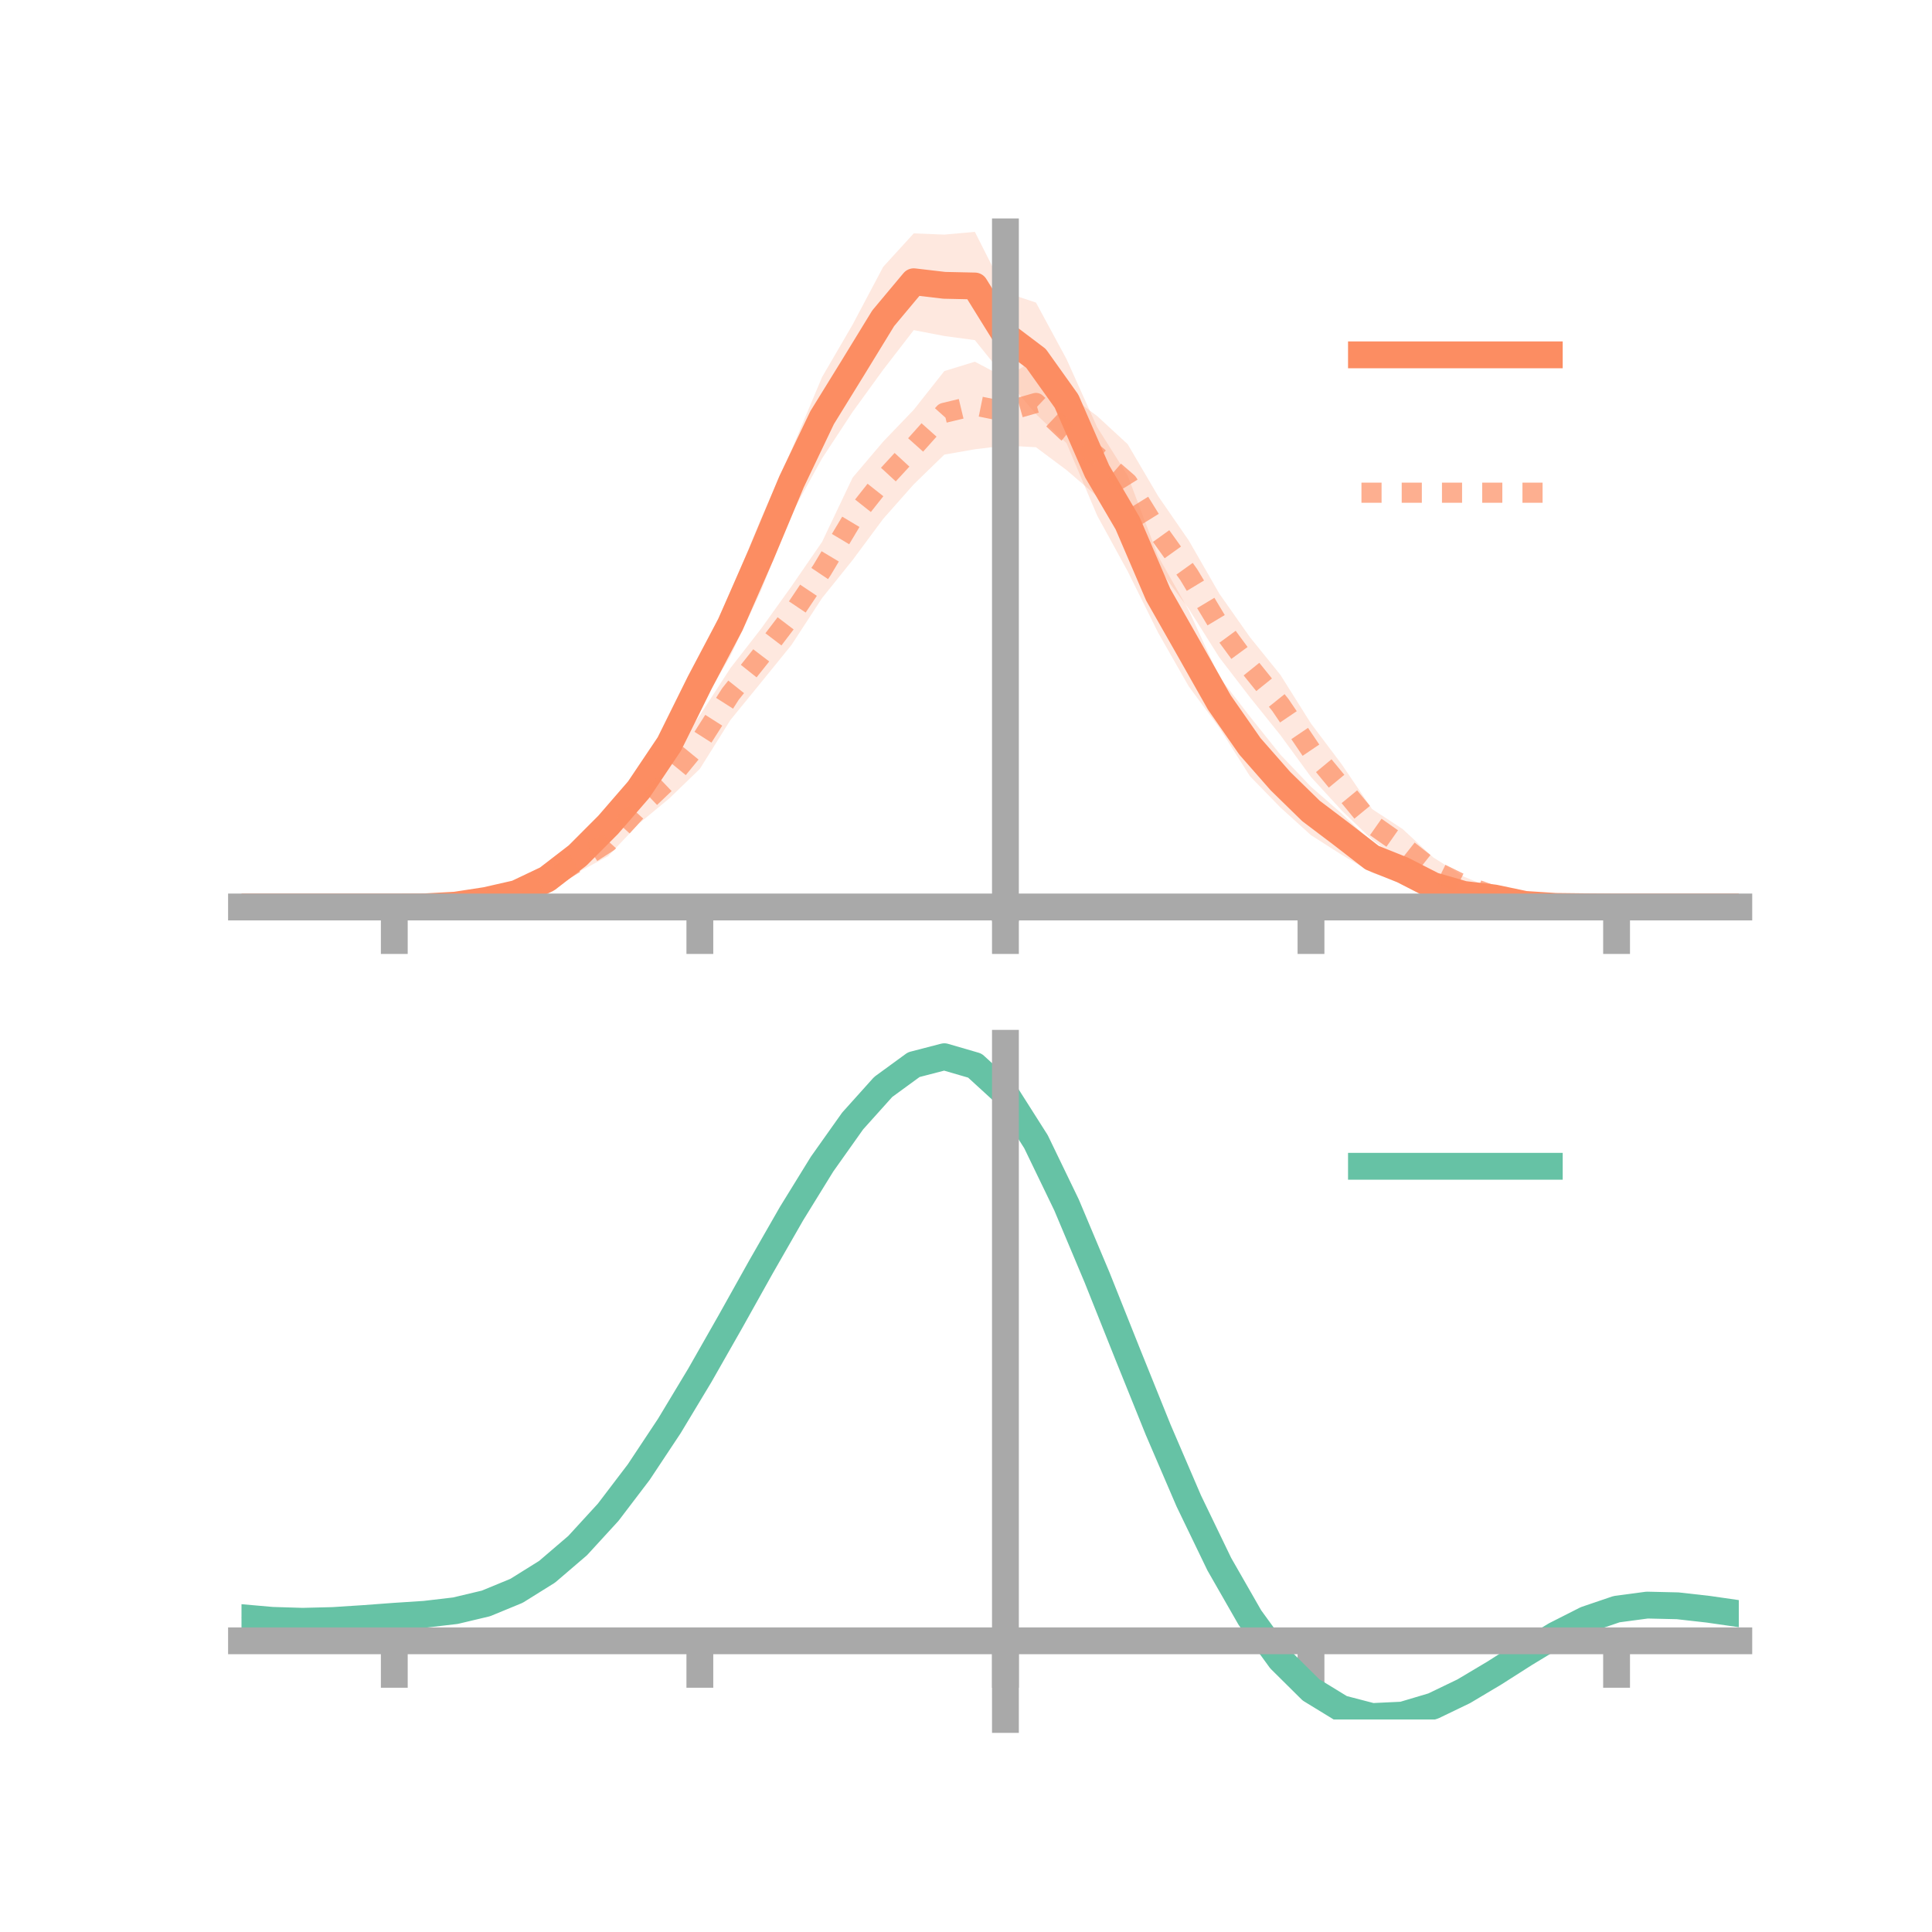 <?xml version="1.0" encoding="utf-8" standalone="no"?>
<!DOCTYPE svg PUBLIC "-//W3C//DTD SVG 1.1//EN"
  "http://www.w3.org/Graphics/SVG/1.1/DTD/svg11.dtd">
<!-- Created with matplotlib (https://matplotlib.org/) -->
<svg height="144pt" version="1.1" viewBox="0 0 144 144" width="144pt" xmlns="http://www.w3.org/2000/svg" xmlns:xlink="http://www.w3.org/1999/xlink">
 <defs>
  <style type="text/css">*{stroke-linecap:butt;stroke-linejoin:round;}</style>
 </defs>
 <g id="figure_1">
  <g id="patch_1">
   <path d="M 0 144 
L 144 144 
L 144 0 
L 0 0 
z
" style="fill:none;"/>
  </g>
  <g id="axes_1">
   <g id="patch_2">
    <path d="M 18 67.68 
L 129.6 67.68 
L 129.6 17.28 
L 18 17.28 
z
" style="fill:none;"/>
   </g>
   <g id="PolyCollection_1">
    <path clip-path="url(#p52cac09d93)" d="M 18 67.602 
L 18 67.602 
L 20.278 67.602 
L 22.555 67.602 
L 24.833 67.602 
L 27.11 67.602 
L 29.388 67.602 
L 31.665 67.547 
L 33.943 67.322 
L 36.22 66.821 
L 38.498 66.199 
L 40.776 64.947 
L 43.053 62.849 
L 45.331 60.318 
L 47.608 57.664 
L 49.886 53.99 
L 52.163 48.977 
L 54.441 44.198 
L 56.718 38.669 
L 58.996 33.52 
L 61.273 28.105 
L 63.551 24.191 
L 65.829 19.888 
L 68.106 17.395 
L 70.384 17.487 
L 72.661 17.28 
L 74.939 21.797 
L 77.216 22.553 
L 79.494 26.768 
L 81.771 31.832 
L 84.049 35.444 
L 86.327 41.475 
L 88.604 45.489 
L 90.882 50.465 
L 93.159 53.404 
L 95.437 56.252 
L 97.714 58.639 
L 99.992 60.629 
L 102.269 62.803 
L 104.547 63.892 
L 106.824 65.304 
L 109.102 66.126 
L 111.38 66.497 
L 113.657 67.143 
L 115.935 67.437 
L 118.212 67.525 
L 120.49 67.601 
L 122.767 67.602 
L 125.045 67.602 
L 127.322 67.602 
L 129.6 67.602 
L 129.6 67.602 
L 129.6 67.602 
L 127.322 67.602 
L 125.045 67.602 
L 122.767 67.602 
L 120.49 67.602 
L 118.212 67.647 
L 115.935 67.68 
L 113.657 67.673 
L 111.38 67.362 
L 109.102 67.201 
L 106.824 66.712 
L 104.547 65.793 
L 102.269 65.056 
L 99.992 63.704 
L 97.714 62.25 
L 95.437 60.188 
L 93.159 57.847 
L 90.882 54.248 
L 88.604 51.162 
L 86.327 47.168 
L 84.049 42.576 
L 81.771 38.417 
L 79.494 33.035 
L 77.216 30.866 
L 74.939 28.183 
L 72.661 25.352 
L 70.384 25.044 
L 68.106 24.606 
L 65.829 27.556 
L 63.551 30.697 
L 61.273 34.164 
L 58.996 38.298 
L 56.718 44.037 
L 54.441 48.891 
L 52.163 52.75 
L 49.886 56.924 
L 47.608 60.031 
L 45.331 62.636 
L 43.053 64.671 
L 40.776 66.086 
L 38.498 66.996 
L 36.22 67.41 
L 33.943 67.608 
L 31.665 67.634 
L 29.388 67.602 
L 27.11 67.602 
L 24.833 67.602 
L 22.555 67.602 
L 20.278 67.602 
L 18 67.602 
z
" style="fill:#fc8d62;fill-opacity:0.2;"/>
   </g>
   <g id="PolyCollection_2">
    <path clip-path="url(#p52cac09d93)" d="M 18 67.602 
L 18 67.602 
L 20.278 67.602 
L 22.555 67.602 
L 24.833 67.602 
L 27.11 67.602 
L 29.388 67.601 
L 31.665 67.571 
L 33.943 67.257 
L 36.22 66.938 
L 38.498 65.993 
L 40.776 64.86 
L 43.053 63.415 
L 45.331 61.706 
L 47.608 59.131 
L 49.886 56.671 
L 52.163 53.312 
L 54.441 49.798 
L 56.718 46.871 
L 58.996 43.695 
L 61.273 40.388 
L 63.551 35.598 
L 65.829 32.913 
L 68.106 30.542 
L 70.384 27.658 
L 72.661 26.96 
L 74.939 28.16 
L 77.216 26.734 
L 79.494 29.314 
L 81.771 31.006 
L 84.049 33.106 
L 86.327 36.988 
L 88.604 40.283 
L 90.882 44.248 
L 93.159 47.486 
L 95.437 50.305 
L 97.714 53.927 
L 99.992 56.952 
L 102.269 60.303 
L 104.547 61.794 
L 106.824 63.905 
L 109.102 65.339 
L 111.38 66.282 
L 113.657 66.982 
L 115.935 67.266 
L 118.212 67.542 
L 120.49 67.601 
L 122.767 67.602 
L 125.045 67.602 
L 127.322 67.602 
L 129.6 67.602 
L 129.6 67.602 
L 129.6 67.602 
L 127.322 67.602 
L 125.045 67.602 
L 122.767 67.602 
L 120.49 67.602 
L 118.212 67.638 
L 115.935 67.706 
L 113.657 67.516 
L 111.38 67.26 
L 109.102 66.591 
L 106.824 65.791 
L 104.547 64.302 
L 102.269 62.588 
L 99.992 60.398 
L 97.714 57.913 
L 95.437 54.797 
L 93.159 51.963 
L 90.882 49.001 
L 88.604 45.382 
L 86.327 42.323 
L 84.049 38.852 
L 81.771 36.994 
L 79.494 35.037 
L 77.216 33.335 
L 74.939 33.211 
L 72.661 33.485 
L 70.384 33.884 
L 68.106 36.098 
L 65.829 38.67 
L 63.551 41.739 
L 61.273 44.576 
L 58.996 48.067 
L 56.718 50.875 
L 54.441 53.666 
L 52.163 57.307 
L 49.886 59.507 
L 47.608 61.398 
L 45.331 63.807 
L 43.053 65.032 
L 40.776 66.409 
L 38.498 66.994 
L 36.22 67.52 
L 33.943 67.637 
L 31.665 67.626 
L 29.388 67.602 
L 27.11 67.602 
L 24.833 67.602 
L 22.555 67.602 
L 20.278 67.602 
L 18 67.602 
z
" style="fill:#fc8d62;fill-opacity:0.2;"/>
   </g>
   <g id="matplotlib.axis_1">
    <g id="xtick_1">
     <g id="line2d_1">
      <defs>
       <path d="M 0 0 
L 0 3.5 
" id="m8593a24283" style="stroke:#a9a9a9;stroke-width:2;"/>
      </defs>
      <g>
       <use style="fill:#a9a9a9;stroke:#a9a9a9;stroke-width:2;" x="29.388" xlink:href="#m8593a24283" y="67.602"/>
      </g>
     </g>
    </g>
    <g id="xtick_2">
     <g id="line2d_2">
      <g>
       <use style="fill:#a9a9a9;stroke:#a9a9a9;stroke-width:2;" x="52.163" xlink:href="#m8593a24283" y="67.602"/>
      </g>
     </g>
    </g>
    <g id="xtick_3">
     <g id="line2d_3">
      <g>
       <use style="fill:#a9a9a9;stroke:#a9a9a9;stroke-width:2;" x="74.939" xlink:href="#m8593a24283" y="67.602"/>
      </g>
     </g>
    </g>
    <g id="xtick_4">
     <g id="line2d_4">
      <g>
       <use style="fill:#a9a9a9;stroke:#a9a9a9;stroke-width:2;" x="97.714" xlink:href="#m8593a24283" y="67.602"/>
      </g>
     </g>
    </g>
    <g id="xtick_5">
     <g id="line2d_5">
      <g>
       <use style="fill:#a9a9a9;stroke:#a9a9a9;stroke-width:2;" x="120.49" xlink:href="#m8593a24283" y="67.602"/>
      </g>
     </g>
    </g>
   </g>
   <g id="matplotlib.axis_2"/>
   <g id="line2d_6">
    <path clip-path="url(#p52cac09d93)" d="M 18 67.602 
L 20.278 67.602 
L 22.555 67.602 
L 24.833 67.602 
L 27.11 67.602 
L 29.388 67.602 
L 31.665 67.59 
L 33.943 67.465 
L 36.22 67.115 
L 38.498 66.597 
L 40.776 65.516 
L 43.053 63.76 
L 45.331 61.477 
L 47.608 58.848 
L 49.886 55.457 
L 52.163 50.863 
L 54.441 46.545 
L 56.718 41.353 
L 58.996 35.909 
L 61.273 31.135 
L 63.551 27.444 
L 65.829 23.722 
L 68.106 21 
L 70.384 21.266 
L 72.661 21.316 
L 74.939 24.99 
L 77.216 26.709 
L 79.494 29.902 
L 81.771 35.125 
L 84.049 39.01 
L 86.327 44.321 
L 88.604 48.325 
L 90.882 52.357 
L 93.159 55.625 
L 95.437 58.22 
L 97.714 60.445 
L 99.992 62.167 
L 102.269 63.93 
L 104.547 64.843 
L 106.824 66.008 
L 109.102 66.664 
L 111.38 66.93 
L 113.657 67.408 
L 115.935 67.559 
L 118.212 67.586 
L 120.49 67.602 
L 122.767 67.602 
L 125.045 67.602 
L 127.322 67.602 
L 129.6 67.602 
" style="fill:none;stroke:#fc8d62;stroke-linecap:square;stroke-width:2;"/>
   </g>
   <g id="line2d_7">
    <path clip-path="url(#p52cac09d93)" d="M 18 67.602 
L 20.278 67.602 
L 22.555 67.602 
L 24.833 67.602 
L 27.11 67.602 
L 29.388 67.601 
L 31.665 67.599 
L 33.943 67.447 
L 36.22 67.229 
L 38.498 66.493 
L 40.776 65.635 
L 43.053 64.223 
L 45.331 62.757 
L 47.608 60.264 
L 49.886 58.089 
L 52.163 55.31 
L 54.441 51.732 
L 56.718 48.873 
L 58.996 45.881 
L 61.273 42.482 
L 63.551 38.669 
L 65.829 35.791 
L 68.106 33.32 
L 70.384 30.771 
L 72.661 30.222 
L 74.939 30.685 
L 77.216 30.034 
L 79.494 32.176 
L 81.771 34 
L 84.049 35.979 
L 86.327 39.656 
L 88.604 42.832 
L 90.882 46.624 
L 93.159 49.724 
L 95.437 52.551 
L 97.714 55.92 
L 99.992 58.675 
L 102.269 61.445 
L 104.547 63.048 
L 106.824 64.848 
L 109.102 65.965 
L 111.38 66.771 
L 113.657 67.249 
L 115.935 67.486 
L 118.212 67.59 
L 120.49 67.602 
L 122.767 67.602 
L 125.045 67.602 
L 127.322 67.602 
L 129.6 67.602 
" style="fill:none;stroke:#fc8d62;stroke-dasharray:1.5,1.5;stroke-dashoffset:0;stroke-opacity:0.7;stroke-width:1.5;"/>
   </g>
   <g id="patch_3">
    <path d="M 74.939 67.68 
L 74.939 17.28 
" style="fill:none;stroke:#a9a9a9;stroke-linecap:square;stroke-linejoin:miter;stroke-width:2;"/>
   </g>
   <g id="patch_4">
    <path d="M 129.6 67.68 
L 129.6 17.28 
" style="fill:none;"/>
   </g>
   <g id="patch_5">
    <path d="M 18 67.602 
L 129.6 67.602 
" style="fill:none;stroke:#a9a9a9;stroke-linecap:square;stroke-linejoin:miter;stroke-width:2;"/>
   </g>
   <g id="patch_6">
    <path d="M 18 17.28 
L 129.6 17.28 
" style="fill:none;"/>
   </g>
   <g id="legend_1">
    <g id="line2d_8">
     <path d="M 101.475 26.449 
L 115.475 26.449 
" style="fill:none;stroke:#fc8d62;stroke-linecap:square;stroke-width:2;"/>
    </g>
    <g id="line2d_9"/>
    <g id="text_1">
     <!--   -->
     <g transform="translate(121.075 28.899)scale(0.07 -0.07)">
      <defs>
       <path id="DejaVuSans-32"/>
      </defs>
      <use xlink:href="#DejaVuSans-32"/>
     </g>
    </g>
    <g id="line2d_10">
     <path d="M 101.475 36.724 
L 115.475 36.724 
" style="fill:none;stroke:#fc8d62;stroke-dasharray:1.5,1.5;stroke-dashoffset:0;stroke-opacity:0.7;stroke-width:1.5;"/>
    </g>
    <g id="line2d_11"/>
    <g id="text_2">
     <!--   -->
     <g transform="translate(121.075 39.174)scale(0.07 -0.07)">
      <use xlink:href="#DejaVuSans-32"/>
     </g>
    </g>
   </g>
  </g>
  <g id="axes_2">
   <g id="patch_7">
    <path d="M 18 128.16 
L 129.6 128.16 
L 129.6 77.76 
L 18 77.76 
z
" style="fill:none;"/>
   </g>
   <g id="PolyCollection_3">
    <path clip-path="url(#p49b66f4f6d)" d="M 18 120.611 
L 18 120.531 
L 20.278 120.74 
L 22.555 120.811 
L 24.833 120.746 
L 27.11 120.59 
L 29.388 120.413 
L 31.665 120.258 
L 33.943 119.986 
L 36.22 119.438 
L 38.498 118.487 
L 40.776 117.042 
L 43.053 115.052 
L 45.331 112.509 
L 47.608 109.443 
L 49.886 105.921 
L 52.163 102.046 
L 54.441 97.945 
L 56.718 93.773 
L 58.996 89.705 
L 61.273 85.93 
L 63.551 82.646 
L 65.829 80.057 
L 68.106 78.363 
L 70.384 77.76 
L 72.661 78.434 
L 74.939 80.552 
L 77.216 84.193 
L 79.494 88.979 
L 81.771 94.475 
L 84.049 100.274 
L 86.327 106.017 
L 88.604 111.406 
L 90.882 116.206 
L 93.159 120.249 
L 95.437 123.432 
L 97.714 125.716 
L 99.992 127.122 
L 102.269 127.72 
L 104.547 127.618 
L 106.824 126.953 
L 109.102 125.874 
L 111.38 124.542 
L 113.657 123.118 
L 115.935 121.762 
L 118.212 120.625 
L 120.49 119.857 
L 122.767 119.555 
L 125.045 119.614 
L 127.322 119.879 
L 129.6 120.22 
L 129.6 120.325 
L 129.6 120.325 
L 127.322 120.008 
L 125.045 119.76 
L 122.767 119.712 
L 120.49 120.019 
L 118.212 120.8 
L 115.935 121.97 
L 113.657 123.377 
L 111.38 124.856 
L 109.102 126.239 
L 106.824 127.356 
L 104.547 128.046 
L 102.269 128.16 
L 99.992 127.574 
L 97.714 126.194 
L 95.437 123.966 
L 93.159 120.88 
L 90.882 116.972 
L 88.604 112.337 
L 86.327 107.131 
L 84.049 101.578 
L 81.771 95.964 
L 79.494 90.638 
L 77.216 85.995 
L 74.939 82.464 
L 72.661 80.414 
L 70.384 79.763 
L 68.106 80.345 
L 65.829 81.973 
L 63.551 84.457 
L 61.273 87.601 
L 58.996 91.209 
L 56.718 95.09 
L 54.441 99.064 
L 52.163 102.967 
L 49.886 106.652 
L 47.608 110.001 
L 45.331 112.919 
L 43.053 115.347 
L 40.776 117.257 
L 38.498 118.655 
L 36.22 119.583 
L 33.943 120.118 
L 31.665 120.38 
L 29.388 120.523 
L 27.11 120.684 
L 24.833 120.821 
L 22.555 120.871 
L 20.278 120.802 
L 18 120.611 
z
" style="fill:#66c2a5;fill-opacity:0.2;"/>
   </g>
   <g id="matplotlib.axis_3">
    <g id="xtick_6">
     <g id="line2d_12">
      <g>
       <use style="fill:#a9a9a9;stroke:#a9a9a9;stroke-width:2;" x="29.388" xlink:href="#m8593a24283" y="122.296"/>
      </g>
     </g>
    </g>
    <g id="xtick_7">
     <g id="line2d_13">
      <g>
       <use style="fill:#a9a9a9;stroke:#a9a9a9;stroke-width:2;" x="52.163" xlink:href="#m8593a24283" y="122.296"/>
      </g>
     </g>
    </g>
    <g id="xtick_8">
     <g id="line2d_14">
      <g>
       <use style="fill:#a9a9a9;stroke:#a9a9a9;stroke-width:2;" x="74.939" xlink:href="#m8593a24283" y="122.296"/>
      </g>
     </g>
    </g>
    <g id="xtick_9">
     <g id="line2d_15">
      <g>
       <use style="fill:#a9a9a9;stroke:#a9a9a9;stroke-width:2;" x="97.714" xlink:href="#m8593a24283" y="122.296"/>
      </g>
     </g>
    </g>
    <g id="xtick_10">
     <g id="line2d_16">
      <g>
       <use style="fill:#a9a9a9;stroke:#a9a9a9;stroke-width:2;" x="120.49" xlink:href="#m8593a24283" y="122.296"/>
      </g>
     </g>
    </g>
   </g>
   <g id="matplotlib.axis_4"/>
   <g id="line2d_17">
    <path clip-path="url(#p49b66f4f6d)" d="M 18 120.571 
L 20.278 120.771 
L 22.555 120.841 
L 24.833 120.784 
L 27.11 120.637 
L 29.388 120.468 
L 31.665 120.319 
L 33.943 120.052 
L 36.22 119.51 
L 38.498 118.571 
L 40.776 117.15 
L 43.053 115.2 
L 45.331 112.714 
L 47.608 109.722 
L 49.886 106.287 
L 52.163 102.506 
L 54.441 98.505 
L 56.718 94.431 
L 58.996 90.457 
L 61.273 86.765 
L 63.551 83.552 
L 65.829 81.015 
L 68.106 79.354 
L 70.384 78.762 
L 72.661 79.424 
L 74.939 81.508 
L 77.216 85.094 
L 79.494 89.809 
L 81.771 95.22 
L 84.049 100.926 
L 86.327 106.574 
L 88.604 111.871 
L 90.882 116.589 
L 93.159 120.565 
L 95.437 123.699 
L 97.714 125.955 
L 99.992 127.348 
L 102.269 127.94 
L 104.547 127.832 
L 106.824 127.154 
L 109.102 126.056 
L 111.38 124.699 
L 113.657 123.248 
L 115.935 121.866 
L 118.212 120.712 
L 120.49 119.938 
L 122.767 119.634 
L 125.045 119.687 
L 127.322 119.944 
L 129.6 120.272 
" style="fill:none;stroke:#66c2a5;stroke-linecap:square;stroke-width:2;"/>
   </g>
   <g id="patch_8">
    <path d="M 74.939 128.16 
L 74.939 77.76 
" style="fill:none;stroke:#a9a9a9;stroke-linecap:square;stroke-linejoin:miter;stroke-width:2;"/>
   </g>
   <g id="patch_9">
    <path d="M 129.6 128.16 
L 129.6 77.76 
" style="fill:none;"/>
   </g>
   <g id="patch_10">
    <path d="M 18 122.296 
L 129.6 122.296 
" style="fill:none;stroke:#a9a9a9;stroke-linecap:square;stroke-linejoin:miter;stroke-width:2;"/>
   </g>
   <g id="patch_11">
    <path d="M 18 77.76 
L 129.6 77.76 
" style="fill:none;"/>
   </g>
   <g id="legend_2">
    <g id="line2d_18">
     <path d="M 101.475 86.929 
L 115.475 86.929 
" style="fill:none;stroke:#66c2a5;stroke-linecap:square;stroke-width:2;"/>
    </g>
    <g id="line2d_19"/>
    <g id="text_3">
     <!--   -->
     <g transform="translate(121.075 89.379)scale(0.07 -0.07)">
      <use xlink:href="#DejaVuSans-32"/>
     </g>
    </g>
   </g>
  </g>
 </g>
 <defs>
  <clipPath id="p52cac09d93">
   <rect height="50.4" width="111.6" x="18" y="17.28"/>
  </clipPath>
  <clipPath id="p49b66f4f6d">
   <rect height="50.4" width="111.6" x="18" y="77.76"/>
  </clipPath>
 </defs>
</svg>
